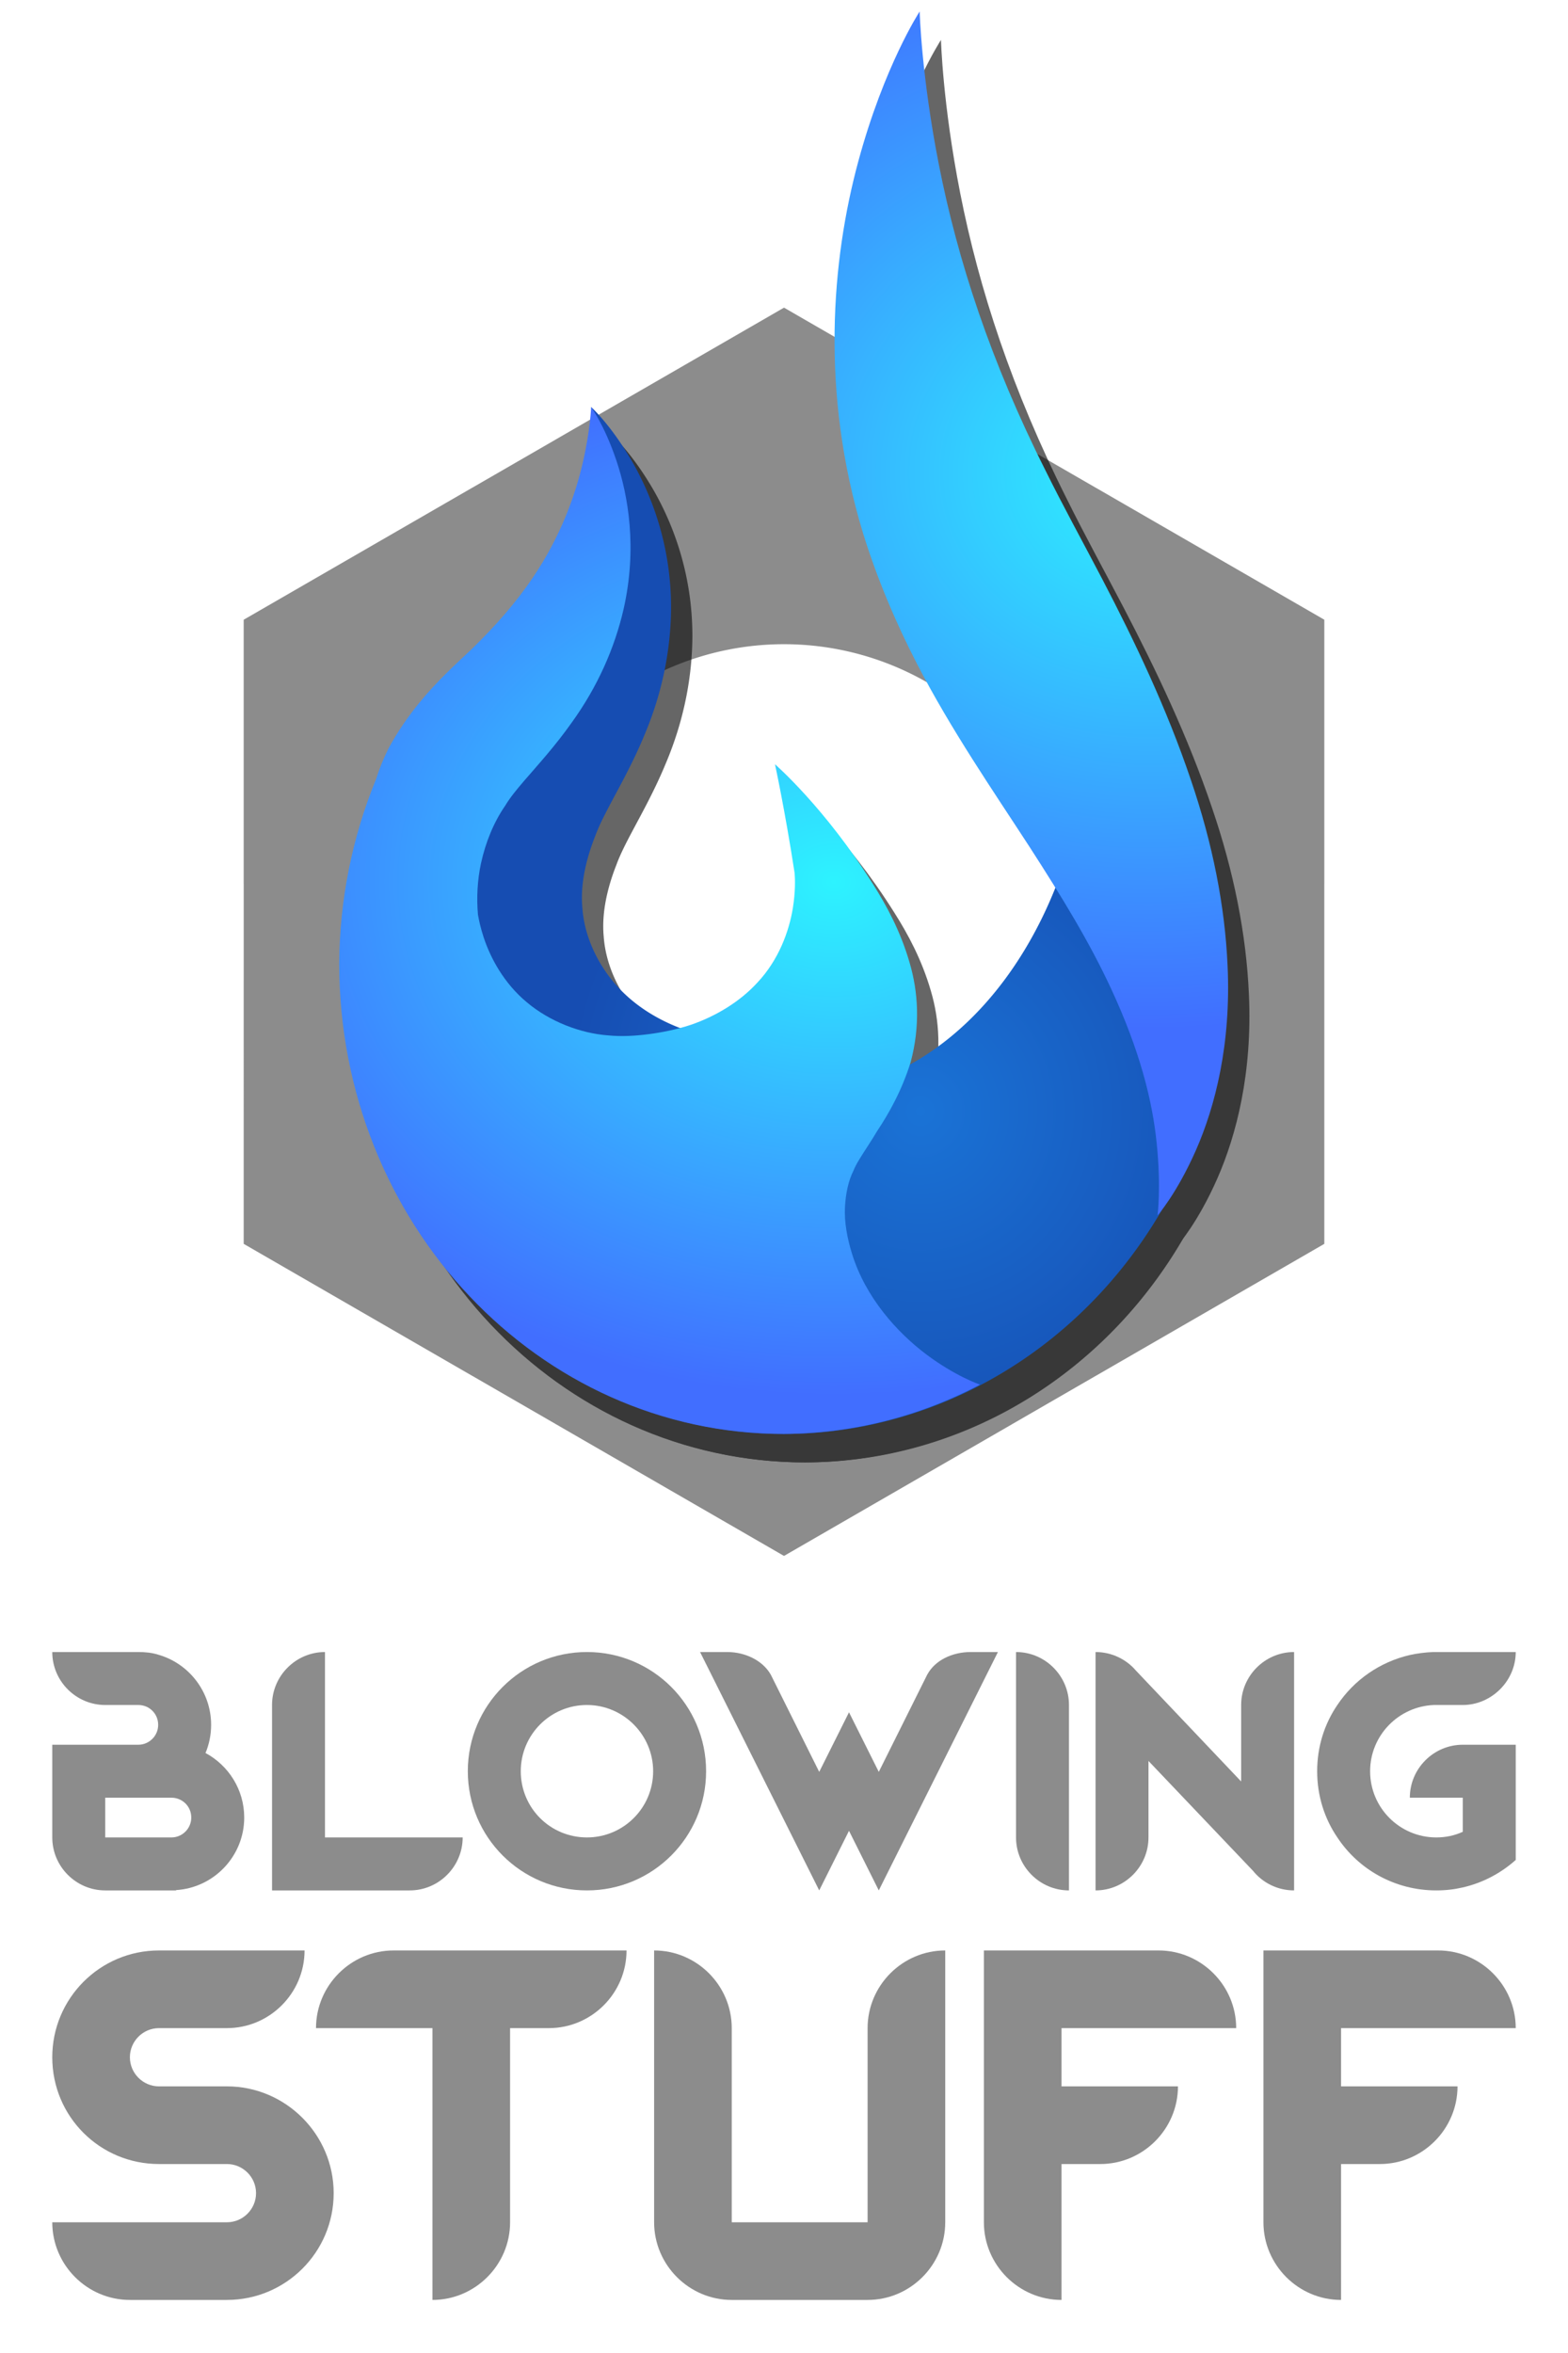 <?xml version="1.0" encoding="UTF-8" standalone="no"?>
<svg
   xmlns:dc="http://purl.org/dc/elements/1.1/"
   xmlns:cc="http://creativecommons.org/ns#"
   xmlns:rdf="http://www.w3.org/1999/02/22-rdf-syntax-ns#"
   xmlns:svg="http://www.w3.org/2000/svg"
   xmlns="http://www.w3.org/2000/svg"
   xmlns:xlink="http://www.w3.org/1999/xlink"
   version="1.1"
   id="svg5236"
   viewBox="0 0 1200 1800"
   height="1800"
   width="1200">
  <defs
     id="defs5238">
    <filter
       height="1.057"
       y="-0.028"
       width="1.097"
       x="-0.048"
       id="filter6858"
       style="color-interpolation-filters:sRGB">
      <feGaussianBlur
         id="feGaussianBlur6860"
         stdDeviation="4.1" />
    </filter>
    <radialGradient
       gradientUnits="userSpaceOnUse"
       gradientTransform="matrix(-2.1996969e-6,-0.896,0.802,0,-100.676,393.768)"
       r="126.433"
       fy="275.006"
       fx="120"
       cy="275.006"
       cx="120"
       id="radialGradient6782"
       xlink:href="#linearGradient6776" />
    <linearGradient
       id="linearGradient6776">
      <stop
         id="stop6778"
         offset="0"
         style="stop-color:#1a73d6;stop-opacity:1" />
      <stop
         id="stop6780"
         offset="1"
         style="stop-color:#164db2;stop-opacity:1" />
    </linearGradient>
    <radialGradient
       gradientUnits="userSpaceOnUse"
       gradientTransform="matrix(-2.017,0,1.6574481e-6,-1.71,245.871,654.383)"
       r="91.71"
       fy="256.25"
       fx="74.792"
       cy="256.25"
       cx="74.792"
       id="radialGradient6763"
       xlink:href="#linearGradient6769" />
    <linearGradient
       id="linearGradient6769">
      <stop
         style="stop-color:#2df3ff;stop-opacity:1"
         offset="0"
         id="stop6771" />
      <stop
         style="stop-color:#416eff;stop-opacity:1"
         offset="1"
         id="stop6773" />
    </linearGradient>
    <radialGradient
       gradientUnits="userSpaceOnUse"
       gradientTransform="matrix(-2.1325407e-7,-3.018,3.264,-2.139709e-7,-1130.854,822.501)"
       r="45.057"
       fy="391.853"
       fx="136"
       cy="391.853"
       cx="136"
       id="radialGradient6753"
       xlink:href="#linearGradient6769" />
  </defs>
  <g
     transform="translate(0,747.638)"
     id="layer1">
    <path
       style="opacity:1;fill:#8c8c8c;fill-opacity:1;fill-rule:nonzero;stroke:none;stroke-width:11.1;stroke-miterlimit:4;stroke-dasharray:none;stroke-opacity:1"
       d="m 600.024,-512.286 -0.016,0.01 -0.014,-0.007 -174.773,100.897 0.016,0.01 -63.957,36.924 0,-0.019 -174.768,100.904 -0.023,0.023 0,201.807 0.023,-0.025 0,73.855 -0.016,-0.01 0.004,201.799 0.011,0.006 0,0.014 174.768,100.904 0,-0.018 63.957,36.924 -0.014,0.01 174.771,100.896 0.01,-0.01 0.011,0.01 174.773,-100.894 -0.018,-0.01 63.959,-36.926 0,0.019 174.768,-100.904 0,-0.014 0.013,-0.006 0,-201.799 -0.016,0.01 0,-73.852 0.016,0.01 0,-201.799 -0.013,-0.006 0,-0.014 -174.768,-100.904 0,0.019 -63.953,-36.922 0.014,-0.007 -174.768,-100.904 z m -0.023,257.451 a 220,220 0 0 1 220,220 220,220 0 0 1 -220,220 220,220 0 0 1 -220,-220 220,220 0 0 1 220,-220 z"
       id="path4711" />
    <g
       transform="matrix(3.4,0,0,-3.4,-503.738,1406.91)"
       id="g6841">
      <g
         transform="translate(4.525,95.035)"
         id="g6862">
        <g
           id="g6829"
           transform="matrix(0.983,0,0,0.921,261.353,46.422)"
           style="opacity:0.6;fill:#000000;fill-opacity:1;stroke:none;stroke-width:1.682;stroke-miterlimit:4;stroke-dasharray:none;stroke-opacity:1;filter:url(#filter6858)">
          <path
             transform="matrix(0.8,0,0,-0.8,0,485.035)"
             id="path6831"
             d="m 25.604,71.207 c 0,0 1.452,6.95 1.652,17.797 0.206,11.159 -1.163,25.029 -6.273,39.49 -3.207,9.21 -7.673,18.03 -12.955,26.994 -3.47,5.74 -7.588,12.103 -11.275,19.893 -2.266,4.788 -4.376,10.135 -6.023,16.041 -3.668,13.754 -2.771,28.31 2.301,41.256 2.065,5.117 4.701,9.648 7.713,13.615 l -47.01,0 a 127.25,143.75 0 0 0 127.018,138.5 127.25,143.75 0 0 0 125.848,-123.5 l -21.598,0 0,-95 4.129,0 a 127.25,143.75 0 0 0 -22.662,-31.26 82.75,120 0 0 1 2.033,25.76 82.75,120 0 0 1 -82.75,120 82.75,120 0 0 1 -36.676,-12.666 c 1.588,-0.167 3.081,-0.38 4.371,-0.637 6.774,-1.35 10.111,-3.301 10.111,-3.301 0,0 -3.896,-0.313 -9.814,-2.342 -5.926,-2.031 -13.608,-5.926 -19.748,-12.719 -6.06,-6.651 -10.305,-15.811 -10.893,-24.945 -0.626,-7.178 1.02,-14.793 3.641,-21.891 1.1,-3.195 2.705,-6.541 4.529,-10.203 2.921,-5.866 6.558,-12.835 9.68,-20.945 4.999,-12.649 7.474,-25.849 7.533,-38.564 C 48.526,112.588 42.354,96.689 36.527,86.363 30.715,76.063 25.604,71.207 25.604,71.207 Z"
             style="color:#000000;clip-rule:nonzero;display:inline;overflow:visible;visibility:visible;opacity:1;isolation:auto;mix-blend-mode:normal;color-interpolation:sRGB;color-interpolation-filters:linearRGB;solid-color:#000000;solid-opacity:1;fill:#000000;fill-opacity:1;fill-rule:nonzero;stroke:none;stroke-width:2.103;stroke-linecap:butt;stroke-linejoin:miter;stroke-miterlimit:4;stroke-dasharray:none;stroke-dashoffset:0;stroke-opacity:1;color-rendering:auto;image-rendering:auto;shape-rendering:auto;text-rendering:auto;enable-background:accumulate" />
          <path
             id="path6833"
             transform="matrix(0.8,0,0,-0.8,0,485.035)"
             d="m 25.605,71.215 c 0,0 -0.184,6.75 -2.352,16.82 -2.231,10.368 -6.477,22.856 -14.244,35.105 -4.893,7.785 -10.827,14.953 -17.518,21.914 -4.53,4.573 -9.97,9.759 -15.268,16.727 -2.991,3.934 -5.941,8.447 -8.574,13.6 -1.464,3.1 -2.65,6.255 -3.592,9.434 -6.835,17.749 -10.426,36.874 -10.559,56.229 0,79.391 56.972,143.75 127.25,143.75 19.498,-0.097 38.716,-5.254 56.17,-15.074 -0.061,10e-4 -0.043,-0.004 -0.043,-0.004 -0.25,-0.093 -7.092,-2.619 -15.303,-9.191 -8.485,-6.792 -17.448,-17.498 -21.285,-30.736 -1.421,-4.869 -2.229,-9.754 -2.031,-14.16 0.2,-4.226 0.991,-8.184 2.43,-11.217 0.769,-2.117 2.376,-4.66 4.301,-7.855 0.801,-1.329 1.666,-2.785 2.557,-4.373 3.27,-5.237 6.948,-12.153 9.512,-20.883 2.802,-11.131 2.168,-21.544 -0.303,-30.463 -2.579,-9.499 -6.56,-17.36 -10.408,-23.83 -13.817,-23.494 -28.115,-36.721 -28.115,-36.721 0,0 2.823,13.812 5.627,33.258 0.128,1.698 0.268,5.563 -0.516,10.703 -1.078,7.068 -4.057,15.8 -10.119,22.686 -5.097,5.955 -12.023,10.331 -19.039,12.912 -4.046,1.438 -8.338,2.358 -12.375,2.902 -3.746,0.505 -7.583,0.73 -11.266,0.342 -7.916,-0.601 -16.789,-4.203 -23.402,-10.17 -6.487,-5.767 -10.335,-13.439 -12.283,-19.736 -0.871,-2.815 -1.361,-5.205 -1.65,-7.014 -0.411,-5.156 -0.159,-10.416 0.855,-15.529 1.33,-6.565 3.723,-12.745 6.943,-17.691 1.355,-2.421 3.244,-4.89 5.443,-7.619 3.826,-4.747 8.824,-10.541 13.598,-17.762 7.366,-10.869 12.301,-22.778 14.846,-34.631 3.969,-18.668 1.327,-34.71 -2.078,-45.469 C 29.417,76.732 25.605,71.215 25.605,71.215 Z"
             style="color:#000000;clip-rule:nonzero;display:inline;overflow:visible;visibility:visible;opacity:1;isolation:auto;mix-blend-mode:normal;color-interpolation:sRGB;color-interpolation-filters:linearRGB;solid-color:#000000;solid-opacity:1;fill:#000000;fill-opacity:1;fill-rule:nonzero;stroke:none;stroke-width:2.103;stroke-linecap:butt;stroke-linejoin:miter;stroke-miterlimit:4;stroke-dasharray:none;stroke-dashoffset:0;stroke-opacity:1;color-rendering:auto;image-rendering:auto;shape-rendering:auto;text-rendering:auto;enable-background:accumulate" />
          <path
             id="path6835"
             d="m 137.536,386.012 c -4.507,9.213 -8.918,17.717 -12.995,26.526 -12.534,26.584 -20.12,51.366 -24.422,74.705 -4.033,21.884 -4.406,37.457 -4.406,37.457 0,0 -8.121,-13.237 -14.066,-36.681 -6.088,-24.008 -8.698,-56.357 1.096,-90.754 3.288,-11.316 7.565,-22.013 12.347,-31.898 7.839,-16.207 17.47,-31.082 25.822,-44.809 7.489,-12.389 13.666,-23.162 18.648,-34.612 6.488,-14.961 9.444,-27.072 10.455,-37.984 1.003,-10.632 0.175,-17.36 0.175,-17.36 0,0 4.325,5.143 8.783,15.907 4.391,10.658 8.087,25.915 7.247,45.105 -0.603,14.597 -3.448,29.885 -8.409,45.379 -5.538,17.525 -12.961,34.068 -20.275,49.017 z"
             style="fill:#000000;fill-opacity:1;fill-rule:evenodd;stroke:none;stroke-width:1.682;stroke-linecap:butt;stroke-linejoin:miter;stroke-miterlimit:4;stroke-dasharray:none;stroke-opacity:1" />
        </g>
        <g
           style="stroke:none;stroke-width:1.682;stroke-miterlimit:4;stroke-dasharray:none;stroke-opacity:1"
           transform="matrix(0.983,0,0,0.921,256.553,52.822)"
           id="g6784">
          <path
             style="color:#000000;clip-rule:nonzero;display:inline;overflow:visible;visibility:visible;opacity:1;isolation:auto;mix-blend-mode:normal;color-interpolation:sRGB;color-interpolation-filters:linearRGB;solid-color:#000000;solid-opacity:1;fill:url(#radialGradient6782);fill-opacity:1;fill-rule:nonzero;stroke:none;stroke-width:2.103;stroke-linecap:butt;stroke-linejoin:miter;stroke-miterlimit:4;stroke-dasharray:none;stroke-dashoffset:0;stroke-opacity:1;color-rendering:auto;image-rendering:auto;shape-rendering:auto;text-rendering:auto;enable-background:accumulate"
             d="m 25.604,71.207 c 0,0 1.452,6.95 1.652,17.797 0.206,11.159 -1.163,25.029 -6.273,39.49 -3.207,9.21 -7.673,18.03 -12.955,26.994 -3.47,5.74 -7.588,12.103 -11.275,19.893 -2.266,4.788 -4.376,10.135 -6.023,16.041 -3.668,13.754 -2.771,28.31 2.301,41.256 2.065,5.117 4.701,9.648 7.713,13.615 l -47.01,0 a 127.25,143.75 0 0 0 127.018,138.5 127.25,143.75 0 0 0 125.848,-123.5 l -21.598,0 0,-95 4.129,0 a 127.25,143.75 0 0 0 -22.662,-31.26 82.75,120 0 0 1 2.033,25.76 82.75,120 0 0 1 -82.75,120 82.75,120 0 0 1 -36.676,-12.666 c 1.588,-0.167 3.081,-0.38 4.371,-0.637 6.774,-1.35 10.111,-3.301 10.111,-3.301 0,0 -3.896,-0.313 -9.814,-2.342 -5.926,-2.031 -13.608,-5.926 -19.748,-12.719 -6.06,-6.651 -10.305,-15.811 -10.893,-24.945 -0.626,-7.178 1.02,-14.793 3.641,-21.891 1.1,-3.195 2.705,-6.541 4.529,-10.203 2.921,-5.866 6.558,-12.835 9.68,-20.945 4.999,-12.649 7.474,-25.849 7.533,-38.564 C 48.526,112.588 42.354,96.689 36.527,86.363 30.715,76.063 25.604,71.207 25.604,71.207 Z"
             id="path6580"
             transform="matrix(0.8,0,0,-0.8,0,485.035)" />
          <path
             style="color:#000000;clip-rule:nonzero;display:inline;overflow:visible;visibility:visible;opacity:1;isolation:auto;mix-blend-mode:normal;color-interpolation:sRGB;color-interpolation-filters:linearRGB;solid-color:#000000;solid-opacity:1;fill:url(#radialGradient6763);fill-opacity:1;fill-rule:nonzero;stroke:none;stroke-width:2.103;stroke-linecap:butt;stroke-linejoin:miter;stroke-miterlimit:4;stroke-dasharray:none;stroke-dashoffset:0;stroke-opacity:1;color-rendering:auto;image-rendering:auto;shape-rendering:auto;text-rendering:auto;enable-background:accumulate"
             d="m 25.605,71.215 c 0,0 -0.184,6.75 -2.352,16.82 -2.231,10.368 -6.477,22.856 -14.244,35.105 -4.893,7.785 -10.827,14.953 -17.518,21.914 -4.53,4.573 -9.97,9.759 -15.268,16.727 -2.991,3.934 -5.941,8.447 -8.574,13.6 -1.464,3.1 -2.65,6.255 -3.592,9.434 -6.835,17.749 -10.426,36.874 -10.559,56.229 0,79.391 56.972,143.75 127.25,143.75 19.498,-0.097 38.716,-5.254 56.17,-15.074 -0.061,10e-4 -0.043,-0.004 -0.043,-0.004 -0.25,-0.093 -7.092,-2.619 -15.303,-9.191 -8.485,-6.792 -17.448,-17.498 -21.285,-30.736 -1.421,-4.869 -2.229,-9.754 -2.031,-14.16 0.2,-4.226 0.991,-8.184 2.43,-11.217 0.769,-2.117 2.376,-4.66 4.301,-7.855 0.801,-1.329 1.666,-2.785 2.557,-4.373 3.27,-5.237 6.948,-12.153 9.512,-20.883 2.802,-11.131 2.168,-21.544 -0.303,-30.463 -2.579,-9.499 -6.56,-17.36 -10.408,-23.83 -13.817,-23.494 -28.115,-36.721 -28.115,-36.721 0,0 2.823,13.812 5.627,33.258 0.128,1.698 0.268,5.563 -0.516,10.703 -1.078,7.068 -4.057,15.8 -10.119,22.686 -5.097,5.955 -12.023,10.331 -19.039,12.912 -4.046,1.438 -8.338,2.358 -12.375,2.902 -3.746,0.505 -7.583,0.73 -11.266,0.342 -7.916,-0.601 -16.789,-4.203 -23.402,-10.17 -6.487,-5.767 -10.335,-13.439 -12.283,-19.736 -0.871,-2.815 -1.361,-5.205 -1.65,-7.014 -0.411,-5.156 -0.159,-10.416 0.855,-15.529 1.33,-6.565 3.723,-12.745 6.943,-17.691 1.355,-2.421 3.244,-4.89 5.443,-7.619 3.826,-4.747 8.824,-10.541 13.598,-17.762 7.366,-10.869 12.301,-22.778 14.846,-34.631 3.969,-18.668 1.327,-34.71 -2.078,-45.469 C 29.417,76.732 25.605,71.215 25.605,71.215 Z"
             transform="matrix(0.8,0,0,-0.8,0,485.035)"
             id="ellipse6599" />
          <path
             style="fill:url(#radialGradient6753);fill-opacity:1;fill-rule:evenodd;stroke:none;stroke-width:1.682;stroke-linecap:butt;stroke-linejoin:miter;stroke-miterlimit:4;stroke-dasharray:none;stroke-opacity:1"
             d="m 137.536,386.012 c -4.507,9.213 -8.918,17.717 -12.995,26.526 -12.534,26.584 -20.12,51.366 -24.422,74.705 -4.033,21.884 -4.406,37.457 -4.406,37.457 0,0 -8.121,-13.237 -14.066,-36.681 -6.088,-24.008 -8.698,-56.357 1.096,-90.754 3.288,-11.316 7.565,-22.013 12.347,-31.898 7.839,-16.207 17.47,-31.082 25.822,-44.809 7.489,-12.389 13.666,-23.162 18.648,-34.612 6.488,-14.961 9.444,-27.072 10.455,-37.984 1.003,-10.632 0.175,-17.36 0.175,-17.36 0,0 4.325,5.143 8.783,15.907 4.391,10.658 8.087,25.915 7.247,45.105 -0.603,14.597 -3.448,29.885 -8.409,45.379 -5.538,17.525 -12.961,34.068 -20.275,49.017 z"
             id="path6686" />
        </g>
      </g>
    </g>
    <g
       style="fill:#8c8c8c;fill-opacity:1"
       id="g5222"
       transform="matrix(1.25,0,0,-1.25,-6.5625e-5,482.747)">
      <path
         id="path5070"
         style="font-style:normal;font-variant:normal;font-weight:bold;font-stretch:normal;font-size:medium;line-height:125%;font-family:'Magmawave Caps';-inkscape-font-specification:'Magmawave Caps, Bold';text-align:center;letter-spacing:0px;word-spacing:0px;writing-mode:lr-tb;text-anchor:middle;fill:#8c8c8c;fill-opacity:1;stroke:none;stroke-width:1px;stroke-linecap:butt;stroke-linejoin:miter;stroke-opacity:1"
         d="m 125.814,-88.508 c 2.229,5.268 3.445,11.144 3.445,17.223 0,20.465 -13.778,37.688 -32.419,42.956 -3.85,1.216 -7.902,1.621 -12.157,1.621 l -52.682,0 c 0,-17.831 14.589,-32.419 32.419,-32.419 l 20.262,0 c 6.687,0 12.157,-5.268 12.157,-12.157 0,-6.686 -5.471,-12.157 -12.157,-12.157 l -52.682,0 0,-56.734 c 0,-17.831 14.589,-32.419 32.419,-32.419 l 43.361,0 0,0.203 c 23.302,1.418 41.74,20.87 41.74,44.374 0,17.223 -9.726,32.014 -23.707,39.511 z m -20.87,-51.669 -40.524,0 0,24.315 40.524,0 c 6.687,0 12.157,-5.268 12.157,-12.157 0,-6.686 -5.471,-12.157 -12.157,-12.157 z" />
      <path
         id="path5072"
         style="font-style:normal;font-variant:normal;font-weight:bold;font-stretch:normal;font-size:medium;line-height:125%;font-family:'Magmawave Caps';-inkscape-font-specification:'Magmawave Caps, Bold';text-align:center;letter-spacing:0px;word-spacing:0px;writing-mode:lr-tb;text-anchor:middle;fill:#8c8c8c;fill-opacity:1;stroke:none;stroke-width:1px;stroke-linecap:butt;stroke-linejoin:miter;stroke-opacity:1"
         d="m 198.973,-140.176 0,113.468 c -17.831,0 -32.419,-14.589 -32.419,-32.419 l 0,-113.468 84.291,0 c 17.831,0 32.419,14.589 32.419,32.419 l -84.291,0 z" />
      <path
         id="path5074"
         style="font-style:normal;font-variant:normal;font-weight:bold;font-stretch:normal;font-size:medium;line-height:125%;font-family:'Magmawave Caps';-inkscape-font-specification:'Magmawave Caps, Bold';text-align:center;letter-spacing:0px;word-spacing:0px;writing-mode:lr-tb;text-anchor:middle;fill:#8c8c8c;fill-opacity:1;stroke:none;stroke-width:1px;stroke-linecap:butt;stroke-linejoin:miter;stroke-opacity:1"
         d="m 359.361,-26.708 c -40.322,0 -72.944,-32.622 -72.944,-72.944 0,-40.322 32.622,-72.944 72.944,-72.944 40.322,0 72.944,32.622 72.944,72.944 0,40.322 -32.622,72.944 -72.944,72.944 z m 0,-113.468 c -22.491,0 -40.524,18.033 -40.524,40.524 0,22.288 18.033,40.524 40.524,40.524 22.288,0 40.524,-18.236 40.524,-40.524 0,-22.491 -18.236,-40.524 -40.524,-40.524 z" />
      <path
         id="path5076"
         style="font-style:normal;font-variant:normal;font-weight:bold;font-stretch:normal;font-size:medium;line-height:125%;font-family:'Magmawave Caps';-inkscape-font-specification:'Magmawave Caps, Bold';text-align:center;letter-spacing:0px;word-spacing:0px;writing-mode:lr-tb;text-anchor:middle;fill:#8c8c8c;fill-opacity:1;stroke:none;stroke-width:1px;stroke-linecap:butt;stroke-linejoin:miter;stroke-opacity:1"
         d="m 594.361,-26.708 c -11.144,0 -21.883,-4.863 -26.746,-13.981 l -29.583,-59.368 -18.236,36.472 -18.236,-36.472 -29.583,59.368 c -4.863,8.713 -15.602,13.981 -26.746,13.981 l -16.615,0 72.944,-145.888 18.236,36.472 18.236,-36.472 72.944,145.888 -16.615,0 z" />
      <path
         id="path5078"
         style="font-style:normal;font-variant:normal;font-weight:bold;font-stretch:normal;font-size:medium;line-height:125%;font-family:'Magmawave Caps';-inkscape-font-specification:'Magmawave Caps, Bold';text-align:center;letter-spacing:0px;word-spacing:0px;writing-mode:lr-tb;text-anchor:middle;fill:#8c8c8c;fill-opacity:1;stroke:none;stroke-width:1px;stroke-linecap:butt;stroke-linejoin:miter;stroke-opacity:1"
         d="m 654.476,-172.596 0,113.468 c 0,17.831 -14.589,32.419 -32.419,32.419 l 0,-113.468 c 0,-17.831 14.589,-32.419 32.419,-32.419 z" />
      <path
         id="path5080"
         style="font-style:normal;font-variant:normal;font-weight:bold;font-stretch:normal;font-size:medium;line-height:125%;font-family:'Magmawave Caps';-inkscape-font-specification:'Magmawave Caps, Bold';text-align:center;letter-spacing:0px;word-spacing:0px;writing-mode:lr-tb;text-anchor:middle;fill:#8c8c8c;fill-opacity:1;stroke:none;stroke-width:1px;stroke-linecap:butt;stroke-linejoin:miter;stroke-opacity:1"
         d="m 792.307,-26.708 c -17.831,0 -32.419,-14.589 -32.419,-32.419 l 0,-46.806 -64.434,67.878 c -5.876,6.889 -14.791,11.347 -24.72,11.347 l 0,-145.888 c 17.831,0 32.419,14.589 32.419,32.419 l 0,46.806 64.028,-67.271 c 5.876,-7.294 14.994,-11.955 25.125,-11.955 l 0,145.888 z" />
      <path
         id="path5082"
         style="font-style:normal;font-variant:normal;font-weight:bold;font-stretch:normal;font-size:medium;line-height:125%;font-family:'Magmawave Caps';-inkscape-font-specification:'Magmawave Caps, Bold';text-align:center;letter-spacing:0px;word-spacing:0px;writing-mode:lr-tb;text-anchor:middle;fill:#8c8c8c;fill-opacity:1;stroke:none;stroke-width:1px;stroke-linecap:butt;stroke-linejoin:miter;stroke-opacity:1"
         d="m 928,-83.442 -32.419,0 c -17.831,0 -32.419,-14.589 -32.419,-32.419 l 32.419,0 0,-20.87 c -4.863,-2.229 -10.334,-3.445 -16.21,-3.445 -22.288,0 -40.524,18.033 -40.524,40.524 0,0 0,0 0,0 0,21.883 17.425,39.714 39.106,40.524 l 17.628,0 c 17.425,0 32.419,14.589 32.419,32.419 0,0 -49.845,0 -50.453,0 -5.066,-0.203 -9.726,-0.81 -14.386,-1.824 -18.439,-4.255 -34.243,-15.399 -44.374,-30.596 -7.902,-11.549 -12.36,-25.53 -12.36,-40.524 0,0 0,0 0,0 0,-14.994 4.458,-28.975 12.36,-40.524 12.968,-19.654 35.256,-32.419 60.584,-32.419 5.673,0 10.942,0.608 16.21,1.824 12.36,2.837 23.302,8.713 32.419,16.818 l 0,70.512 z" />
      <path
         id="path5084"
         style="font-style:normal;font-variant:normal;font-weight:bold;font-stretch:normal;font-size:medium;line-height:125%;font-family:'Magmawave Caps';-inkscape-font-specification:'Magmawave Caps, Bold';text-align:center;letter-spacing:0px;word-spacing:0px;writing-mode:lr-tb;text-anchor:middle;fill:#8c8c8c;fill-opacity:1;stroke:none;stroke-width:1px;stroke-linecap:butt;stroke-linejoin:miter;stroke-opacity:1"
         d="m 138.938,-292.518 -41.587,0 c -9.803,0 -17.823,8.02 -17.823,17.823 0,9.803 8.02,17.823 17.823,17.823 l 41.587,0 c 26.14,0 47.528,21.388 47.528,47.528 l -89.115,0 c -36.24,0 -65.351,-29.408 -65.351,-65.351 0,-36.24 29.111,-65.351 65.351,-65.351 l 41.587,0 c 9.803,0 17.823,-8.02 17.823,-17.823 0,-9.803 -8.02,-17.823 -17.823,-17.823 l -106.938,0 c 0,-26.14 21.388,-47.528 47.528,-47.528 l 59.41,0 c 35.943,0 65.351,29.111 65.351,65.351 0,35.943 -29.408,65.351 -65.351,65.351 z" />
      <path
         id="path5086"
         style="font-style:normal;font-variant:normal;font-weight:bold;font-stretch:normal;font-size:medium;line-height:125%;font-family:'Magmawave Caps';-inkscape-font-specification:'Magmawave Caps, Bold';text-align:center;letter-spacing:0px;word-spacing:0px;writing-mode:lr-tb;text-anchor:middle;fill:#8c8c8c;fill-opacity:1;stroke:none;stroke-width:1px;stroke-linecap:butt;stroke-linejoin:miter;stroke-opacity:1"
         d="m 241.003,-209.344 c -26.14,0 -47.528,-21.387 -47.528,-47.528 l 71.292,0 0,-166.348 c 26.14,0 47.528,21.388 47.528,47.528 l 0,118.82 23.764,0 c 26.14,0 47.528,21.388 47.528,47.528 l -142.584,0 z" />
      <path
         id="path5088"
         style="font-style:normal;font-variant:normal;font-weight:bold;font-stretch:normal;font-size:medium;line-height:125%;font-family:'Magmawave Caps';-inkscape-font-specification:'Magmawave Caps, Bold';text-align:center;letter-spacing:0px;word-spacing:0px;writing-mode:lr-tb;text-anchor:middle;fill:#8c8c8c;fill-opacity:1;stroke:none;stroke-width:1px;stroke-linecap:butt;stroke-linejoin:miter;stroke-opacity:1"
         d="m 531.183,-256.872 0,-118.82 -83.174,0 0,118.82 c 0,26.141 -21.388,47.528 -47.528,47.528 l 0,-166.348 c 0,-26.14 21.388,-47.528 47.528,-47.528 l 83.174,0 c 26.14,0 47.528,21.388 47.528,47.528 l 0,166.348 c -26.14,0 -47.528,-21.387 -47.528,-47.528 z" />
      <path
         id="path5090"
         style="font-style:normal;font-variant:normal;font-weight:bold;font-stretch:normal;font-size:medium;line-height:125%;font-family:'Magmawave Caps';-inkscape-font-specification:'Magmawave Caps, Bold';text-align:center;letter-spacing:0px;word-spacing:0px;writing-mode:lr-tb;text-anchor:middle;fill:#8c8c8c;fill-opacity:1;stroke:none;stroke-width:1px;stroke-linecap:butt;stroke-linejoin:miter;stroke-opacity:1"
         d="m 649.91,-256.872 106.938,0 c 0,26.141 -21.388,47.528 -47.528,47.528 l -106.938,0 0,-166.348 c 0,-26.14 21.388,-47.528 47.528,-47.528 l 0,83.174 23.764,0 c 26.14,0 47.528,21.388 47.528,47.528 l -71.292,0 0,35.646 z" />
      <path
         id="path5092"
         style="font-style:normal;font-variant:normal;font-weight:bold;font-stretch:normal;font-size:medium;line-height:125%;font-family:'Magmawave Caps';-inkscape-font-specification:'Magmawave Caps, Bold';text-align:center;letter-spacing:0px;word-spacing:0px;writing-mode:lr-tb;text-anchor:middle;fill:#8c8c8c;fill-opacity:1;stroke:none;stroke-width:1px;stroke-linecap:butt;stroke-linejoin:miter;stroke-opacity:1"
         d="m 821.062,-256.872 106.938,0 c 0,26.141 -21.388,47.528 -47.528,47.528 l -106.938,0 0,-166.348 c 0,-26.14 21.388,-47.528 47.528,-47.528 l 0,83.174 23.764,0 c 26.14,0 47.528,21.388 47.528,47.528 l -71.292,0 0,35.646 z" />
    </g>
  </g>
</svg>
